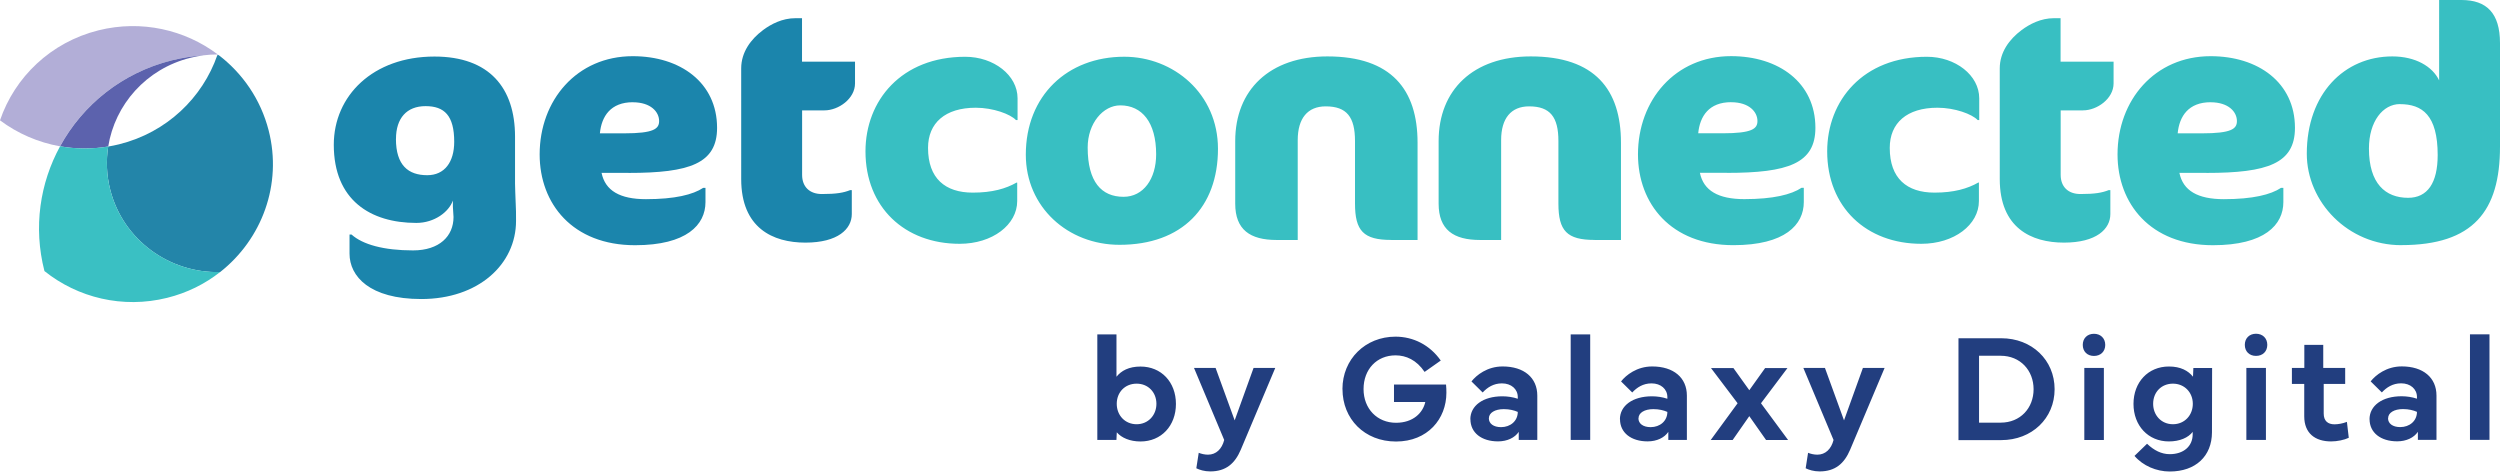 <?xml version="1.0" ?>
<svg xmlns="http://www.w3.org/2000/svg" class="logo color" viewBox="0 0 549.52 103.65">
	<defs>
		<style>
          .shape-1{fill:#1b85ac;isolation:isolate;}
          .shape-2{fill:#38bfc2;}
          .shape-3{fill:#2385a9;}
          .shape-4{fill:#b2aed7;}
          .shape-5{fill:#5c62ad;}
          .shape-6{fill:#3ac0c3;}
          .shape-7{fill:#223e7f;}
        </style>
	</defs>
	<path class="shape-1" d="m113.35,44.56c.08,1.21.08,2.57.08,3.99,0,9.54-8.25,17.18-20.83,17.18-11.35,0-15.77-4.99-15.77-9.97v-4.21h.44c2.46,2.21,7.1,3.49,13.52,3.49,5.79,0,8.9-3.13,8.9-7.34,0-.65-.14-1.57-.14-2.27v-1.35c-.87,2.49-4.05,4.92-8.03,4.92-10.06,0-18.15-4.99-18.15-17.18,0-10.77,8.61-19.39,22.13-19.39,12.09,0,17.71,6.91,17.71,17.61v10.34c0,.92.08,2.35.14,4.21v-.02Zm-26.32-14.04c0,5.84,2.74,7.99,6.88,7.99,3.84,0,5.93-2.92,5.93-7.34,0-5.78-2.17-7.84-6.3-7.84s-6.5,2.64-6.5,7.21v-.02Zm51.13,7.48h-5.93c.8,3.92,4.05,5.78,9.76,5.78,6.36,0,10.34-1,12.58-2.49h.5v3.13c0,4.99-4.12,9.48-15.48,9.48-13.74,0-20.97-9.13-20.97-19.96,0-11.91,8.17-21.59,20.47-21.59,10.42,0,18.53,5.78,18.53,15.75,0,7.84-6,9.91-19.46,9.91v-.02Zm.94-15.53c-4.85,0-6.88,3.07-7.24,6.84h5.35c6.5,0,7.67-1,7.67-2.7,0-2-1.81-4.13-5.79-4.13Zm28.58-15.83c1.81-1.35,4.27-2.64,7.16-2.64h1.45v9.56h11.65v4.78c0,3.35-3.62,5.92-6.72,5.92h-4.91v14.18c0,2.64,1.67,4.21,4.34,4.21,3.26,0,4.77-.29,6.22-.86h.36v5.27c0,3.27-3.04,6.27-10.2,6.27s-14.11-3.21-14.11-13.97V15.04c0-3.56,2.11-6.41,4.77-8.4Z"/>
	<path class="shape-2" d="m223.31,26.38c-1.23-1.29-4.99-2.7-8.83-2.7-6.72,0-10.49,3.35-10.49,8.83,0,6.7,3.76,9.83,9.84,9.83,4.27,0,7.24-.86,9.62-2.21h.14v4.06c0,5.21-5.43,9.4-12.66,9.4-12.09,0-20.69-8.05-20.69-20.31,0-11.19,7.89-20.8,21.92-20.8,6.3,0,11.51,4.06,11.51,9.13v4.78h-.36Zm23.8-13.91c10.85,0,20.61,8.13,20.61,20.24,0,12.83-7.89,21.1-21.63,21.1-11.35,0-20.61-8.27-20.61-19.81,0-12.97,9.11-21.53,21.63-21.53Zm-.87,10.69c-3.76,0-7.16,3.92-7.16,9.27,0,7.56,3.04,10.83,7.89,10.83,4.34,0,7.16-3.92,7.16-9.34,0-7.05-3.12-10.76-7.89-10.76Zm59.55,29.58c-6.08,0-7.95-2-7.95-7.99v-13.75c0-5.27-1.81-7.62-6.44-7.62-3.98,0-6.15,2.64-6.15,7.41v21.96h-4.63c-5.86,0-9.11-2.27-9.11-7.99v-13.75c0-11.26,7.6-18.61,20.26-18.61,14.1,0,19.82,7.34,19.82,18.96v21.39h-5.8Zm44.71,0c-6.08,0-7.95-2-7.95-7.99v-13.75c0-5.27-1.81-7.62-6.44-7.62-3.98,0-6.15,2.64-6.15,7.41v21.96h-4.63c-5.86,0-9.11-2.27-9.11-7.99v-13.75c0-11.26,7.6-18.61,20.26-18.61,14.11,0,19.82,7.34,19.82,18.96v21.39h-5.8Zm29.08-14.75h-5.93c.8,3.92,4.06,5.78,9.76,5.78,6.36,0,10.34-1,12.58-2.49h.5v3.13c0,4.99-4.12,9.48-15.48,9.48-13.74,0-20.97-9.13-20.97-19.96,0-11.91,8.17-21.59,20.47-21.59,10.42,0,18.53,5.78,18.53,15.75,0,7.84-6,9.91-19.46,9.91v-.02Zm.93-15.53c-4.85,0-6.87,3.07-7.23,6.84h5.35c6.5,0,7.67-1,7.67-2.7,0-2-1.81-4.13-5.79-4.13Zm54.19,3.92c-1.23-1.29-4.99-2.7-8.83-2.7-6.72,0-10.49,3.35-10.49,8.83,0,6.7,3.76,9.83,9.84,9.83,4.27,0,7.24-.86,9.62-2.21h.14v4.06c0,5.21-5.43,9.4-12.66,9.4-12.09,0-20.69-8.05-20.69-20.31,0-11.19,7.89-20.8,21.91-20.8,6.3,0,11.51,4.06,11.51,9.13v4.78h-.36.02Zm9.62-19.74c1.81-1.35,4.27-2.64,7.16-2.64h1.45v9.56h11.65v4.78c0,3.35-3.62,5.92-6.72,5.92h-4.91v14.18c0,2.64,1.67,4.21,4.34,4.21,3.26,0,4.77-.29,6.22-.86h.36v5.27c0,3.27-3.04,6.27-10.2,6.27s-14.11-3.21-14.11-13.97V15.04c0-3.56,2.11-6.41,4.77-8.4Zm40.65,31.36h-5.92c.8,3.92,4.05,5.78,9.76,5.78,6.36,0,10.34-1,12.58-2.49h.51v3.13c0,4.99-4.12,9.48-15.48,9.48-13.74,0-20.97-9.13-20.97-19.96,0-11.91,8.17-21.59,20.47-21.59,10.42,0,18.53,5.78,18.53,15.75,0,7.84-6,9.91-19.46,9.91l-.02-.02Zm.94-15.53c-4.85,0-6.88,3.07-7.24,6.84h5.35c6.5,0,7.67-1,7.67-2.7,0-2-1.81-4.13-5.79-4.13Zm41.9,31.42c-11.71,0-20.76-9.48-20.76-20.1,0-13.18,8.25-21.39,18.81-21.39,5.07,0,8.83,2.21,10.28,5.27V0h4.91c5.5,0,8.47,2.86,8.47,9.48v22.74c0,14.18-5.86,21.66-21.71,21.66Zm-.3-31.01c-3.7,0-6.8,3.78-6.8,9.77,0,7.7,3.62,10.83,8.61,10.83,4.27,0,6.5-3.27,6.5-9.4,0-8.77-3.4-11.19-8.31-11.19v-.02Z"/>
	<path class="shape-3" d="m48.04,12.09c5.26,4.01,9.25,9.72,11.01,16.57,3.05,11.91-1.51,23.94-10.66,31.14-11.1.29-21.32-7.01-24.15-18.06-.82-3.22-.95-6.45-.45-9.53.79-.13,1.59-.3,2.38-.49,10.49-2.6,18.35-10.24,21.61-19.62h.27Z"/>
	<path class="shape-4" d="m47.88,11.98c.05.04.11.08.16.12h-.27s.02-.08.04-.12h.07Zm-.05-.05l-.02.04c-1.06,0-2.11.06-3.18.2-2.26.15-4.54.51-6.82,1.08-10.97,2.73-19.65,9.81-24.62,18.91-4.79-.85-9.31-2.81-13.19-5.71C3.23,16.98,11.12,9.29,21.67,6.66c9.44-2.34,18.96-.12,26.15,5.27Z"/>
	<path class="shape-5" d="m44.64,12.18c-.93.12-1.87.29-2.8.53-9.73,2.42-16.59,10.31-18.05,19.5-3.59.6-7.16.56-10.58-.05,4.97-9.1,13.65-16.19,24.62-18.91,2.27-.56,4.56-.92,6.82-1.08h0Z"/>
	<path class="shape-6" d="m24.24,41.73c2.83,11.05,13.05,18.35,24.15,18.06-3.33,2.62-7.26,4.59-11.66,5.68-9.79,2.43-19.67-.05-26.95-5.88l-.02-.05c-2.46-9.61-.98-19.29,3.45-27.39,3.42.61,7,.65,10.58.05-.49,3.08-.37,6.32.45,9.53h0Z"/>
	<path class="shape-7" d="m241.2,96.71v-23.2h4.21v9.3c1.06-1.32,2.71-2.24,5.29-2.24,4.55,0,7.78,3.41,7.78,8.22s-3.23,8.25-7.78,8.25c-2.35,0-4.18-.81-5.22-2.01l-.08,1.67h-4.19v.02Zm8.64-3.46c2.54,0,4.35-1.98,4.35-4.49s-1.79-4.43-4.35-4.43-4.37,1.89-4.37,4.43,1.82,4.49,4.37,4.49Zm12.6-12.37h4.76l4.19,11.52,4.15-11.52h4.77l-7.58,17.98c-1.29,3.03-3.26,4.76-6.71,4.76-1.29,0-2.35-.34-3.06-.69l.53-3.4c.55.23,1.31.41,2.03.41,1.79,0,3.06-1.23,3.57-3.23l-6.64-15.84h-.02Zm32.64,4.64c0-6.55,5.02-11.52,11.66-11.52,3.93,0,7.56,1.84,9.95,5.25l-3.55,2.5c-1.78-2.64-4.09-3.64-6.39-3.64-4.13,0-7.03,3.07-7.03,7.41s3.01,7.41,7.14,7.41c3.77,0,5.91-2.2,6.43-4.56h-6.88v-3.84h11.44c.06.58.08,1.23.08,1.8,0,5.75-4.12,10.72-11.07,10.72s-11.77-4.98-11.77-11.52Zm28.11,6.65c0-2.98,2.77-5.06,7.05-5.06,1.11,0,2.34.18,3.38.54v-.37c0-1.75-1.43-3.01-3.48-3.01-1.86,0-3.2.89-4.24,2l-2.46-2.43c1.09-1.38,3.46-3.29,6.85-3.29,4.69,0,7.62,2.46,7.62,6.41v9.74h-4.08v-1.77c-.87,1.29-2.53,2.09-4.55,2.09-3.65,0-6.07-1.92-6.07-4.86h-.01Zm4.07-.23c0,1.18,1.04,1.95,2.68,1.95,2.06,0,3.68-1.35,3.68-3.35-.78-.34-1.81-.61-3.07-.61-1.95,0-3.28.81-3.28,2.01h-.01Zm22.28,4.76h-4.29v-23.2h4.29v23.2Zm6.53-4.53c0-2.98,2.78-5.06,7.05-5.06,1.11,0,2.34.18,3.38.54v-.37c0-1.75-1.43-3.01-3.48-3.01-1.86,0-3.2.89-4.24,2l-2.46-2.43c1.09-1.38,3.46-3.29,6.85-3.29,4.69,0,7.62,2.46,7.62,6.41v9.74h-4.08v-1.77c-.87,1.29-2.53,2.09-4.55,2.09-3.65,0-6.07-1.92-6.07-4.86h-.02Zm4.07-.23c0,1.18,1.04,1.95,2.68,1.95,2.06,0,3.68-1.35,3.68-3.35-.78-.34-1.81-.61-3.07-.61-1.95,0-3.27.81-3.27,2.01h-.02Zm21.8-3.3l-5.85-7.74h4.93l3.49,4.87,3.48-4.87h4.91l-5.82,7.74,5.96,8.08h-4.84l-3.69-5.25-3.66,5.25h-4.82l5.91-8.08Zm14.44-7.76h4.76l4.19,11.52,4.15-11.52h4.77l-7.58,17.98c-1.29,3.03-3.26,4.76-6.71,4.76-1.29,0-2.35-.34-3.06-.69l.53-3.4c.55.23,1.31.41,2.03.41,1.79,0,3.06-1.23,3.57-3.23l-6.64-15.84h-.02Zm34.11-6.53h9.4c6.74,0,11.73,4.79,11.73,11.2s-4.99,11.19-11.73,11.19h-9.4v-22.39Zm4.52,18.55h4.76c4.32,0,7.23-3.2,7.23-7.34s-2.93-7.36-7.23-7.36h-4.76v14.72-.02Zm25.26-19.53c1.45,0,2.48.98,2.48,2.44s-1.01,2.43-2.48,2.43-2.46-.98-2.46-2.43,1-2.44,2.46-2.44Zm-2.12,23.34v-15.83h4.3v15.83h-4.3Zm18.59-16.15c2.58,0,4.23.92,5.3,2.24l.08-1.91h4.12l-.03,14.15c-.02,5.24-3.6,8.6-9.28,8.6-2.95,0-5.89-1.26-7.75-3.43l2.76-2.67c1.53,1.46,3.17,2.29,4.99,2.29,3.04,0,5.04-1.74,5.04-4.36v-.54c-.97,1.28-2.85,2.1-5.23,2.1-4.55,0-7.78-3.47-7.78-8.25s3.23-8.22,7.78-8.22v-.02Zm-3.46,8.2c0,2.5,1.79,4.49,4.35,4.49s4.37-1.98,4.37-4.49-1.84-4.43-4.37-4.43-4.35,1.86-4.35,4.43Zm22.61-15.4c1.45,0,2.48.98,2.48,2.44s-1.01,2.43-2.48,2.43-2.46-.98-2.46-2.43,1-2.44,2.46-2.44Zm-2.12,23.34v-15.83h4.3v15.83h-4.3Zm10.01-12.31v-3.52h2.73v-5.07h4.16v5.07h4.82v3.52h-4.72v6.51c0,1.64.93,2.37,2.37,2.37.8,0,1.83-.18,2.73-.54l.41,3.5c-.98.48-2.57.8-3.88.8-3.53,0-5.91-1.8-5.91-5.52v-7.11h-2.71v-.02Zm17.06,7.77c0-2.98,2.78-5.06,7.05-5.06,1.11,0,2.34.18,3.38.54v-.37c0-1.75-1.43-3.01-3.48-3.01-1.85,0-3.2.89-4.24,2l-2.46-2.43c1.09-1.38,3.46-3.29,6.84-3.29,4.69,0,7.63,2.46,7.63,6.41v9.74h-4.09v-1.77c-.87,1.29-2.53,2.09-4.55,2.09-3.65,0-6.07-1.92-6.07-4.86h-.02Zm4.07-.23c0,1.18,1.04,1.95,2.68,1.95,2.06,0,3.68-1.35,3.68-3.35-.78-.34-1.81-.61-3.07-.61-1.95,0-3.27.81-3.27,2.01h-.02Zm22.3,4.76h-4.29v-23.2h4.29v23.2Z"/>
</svg>